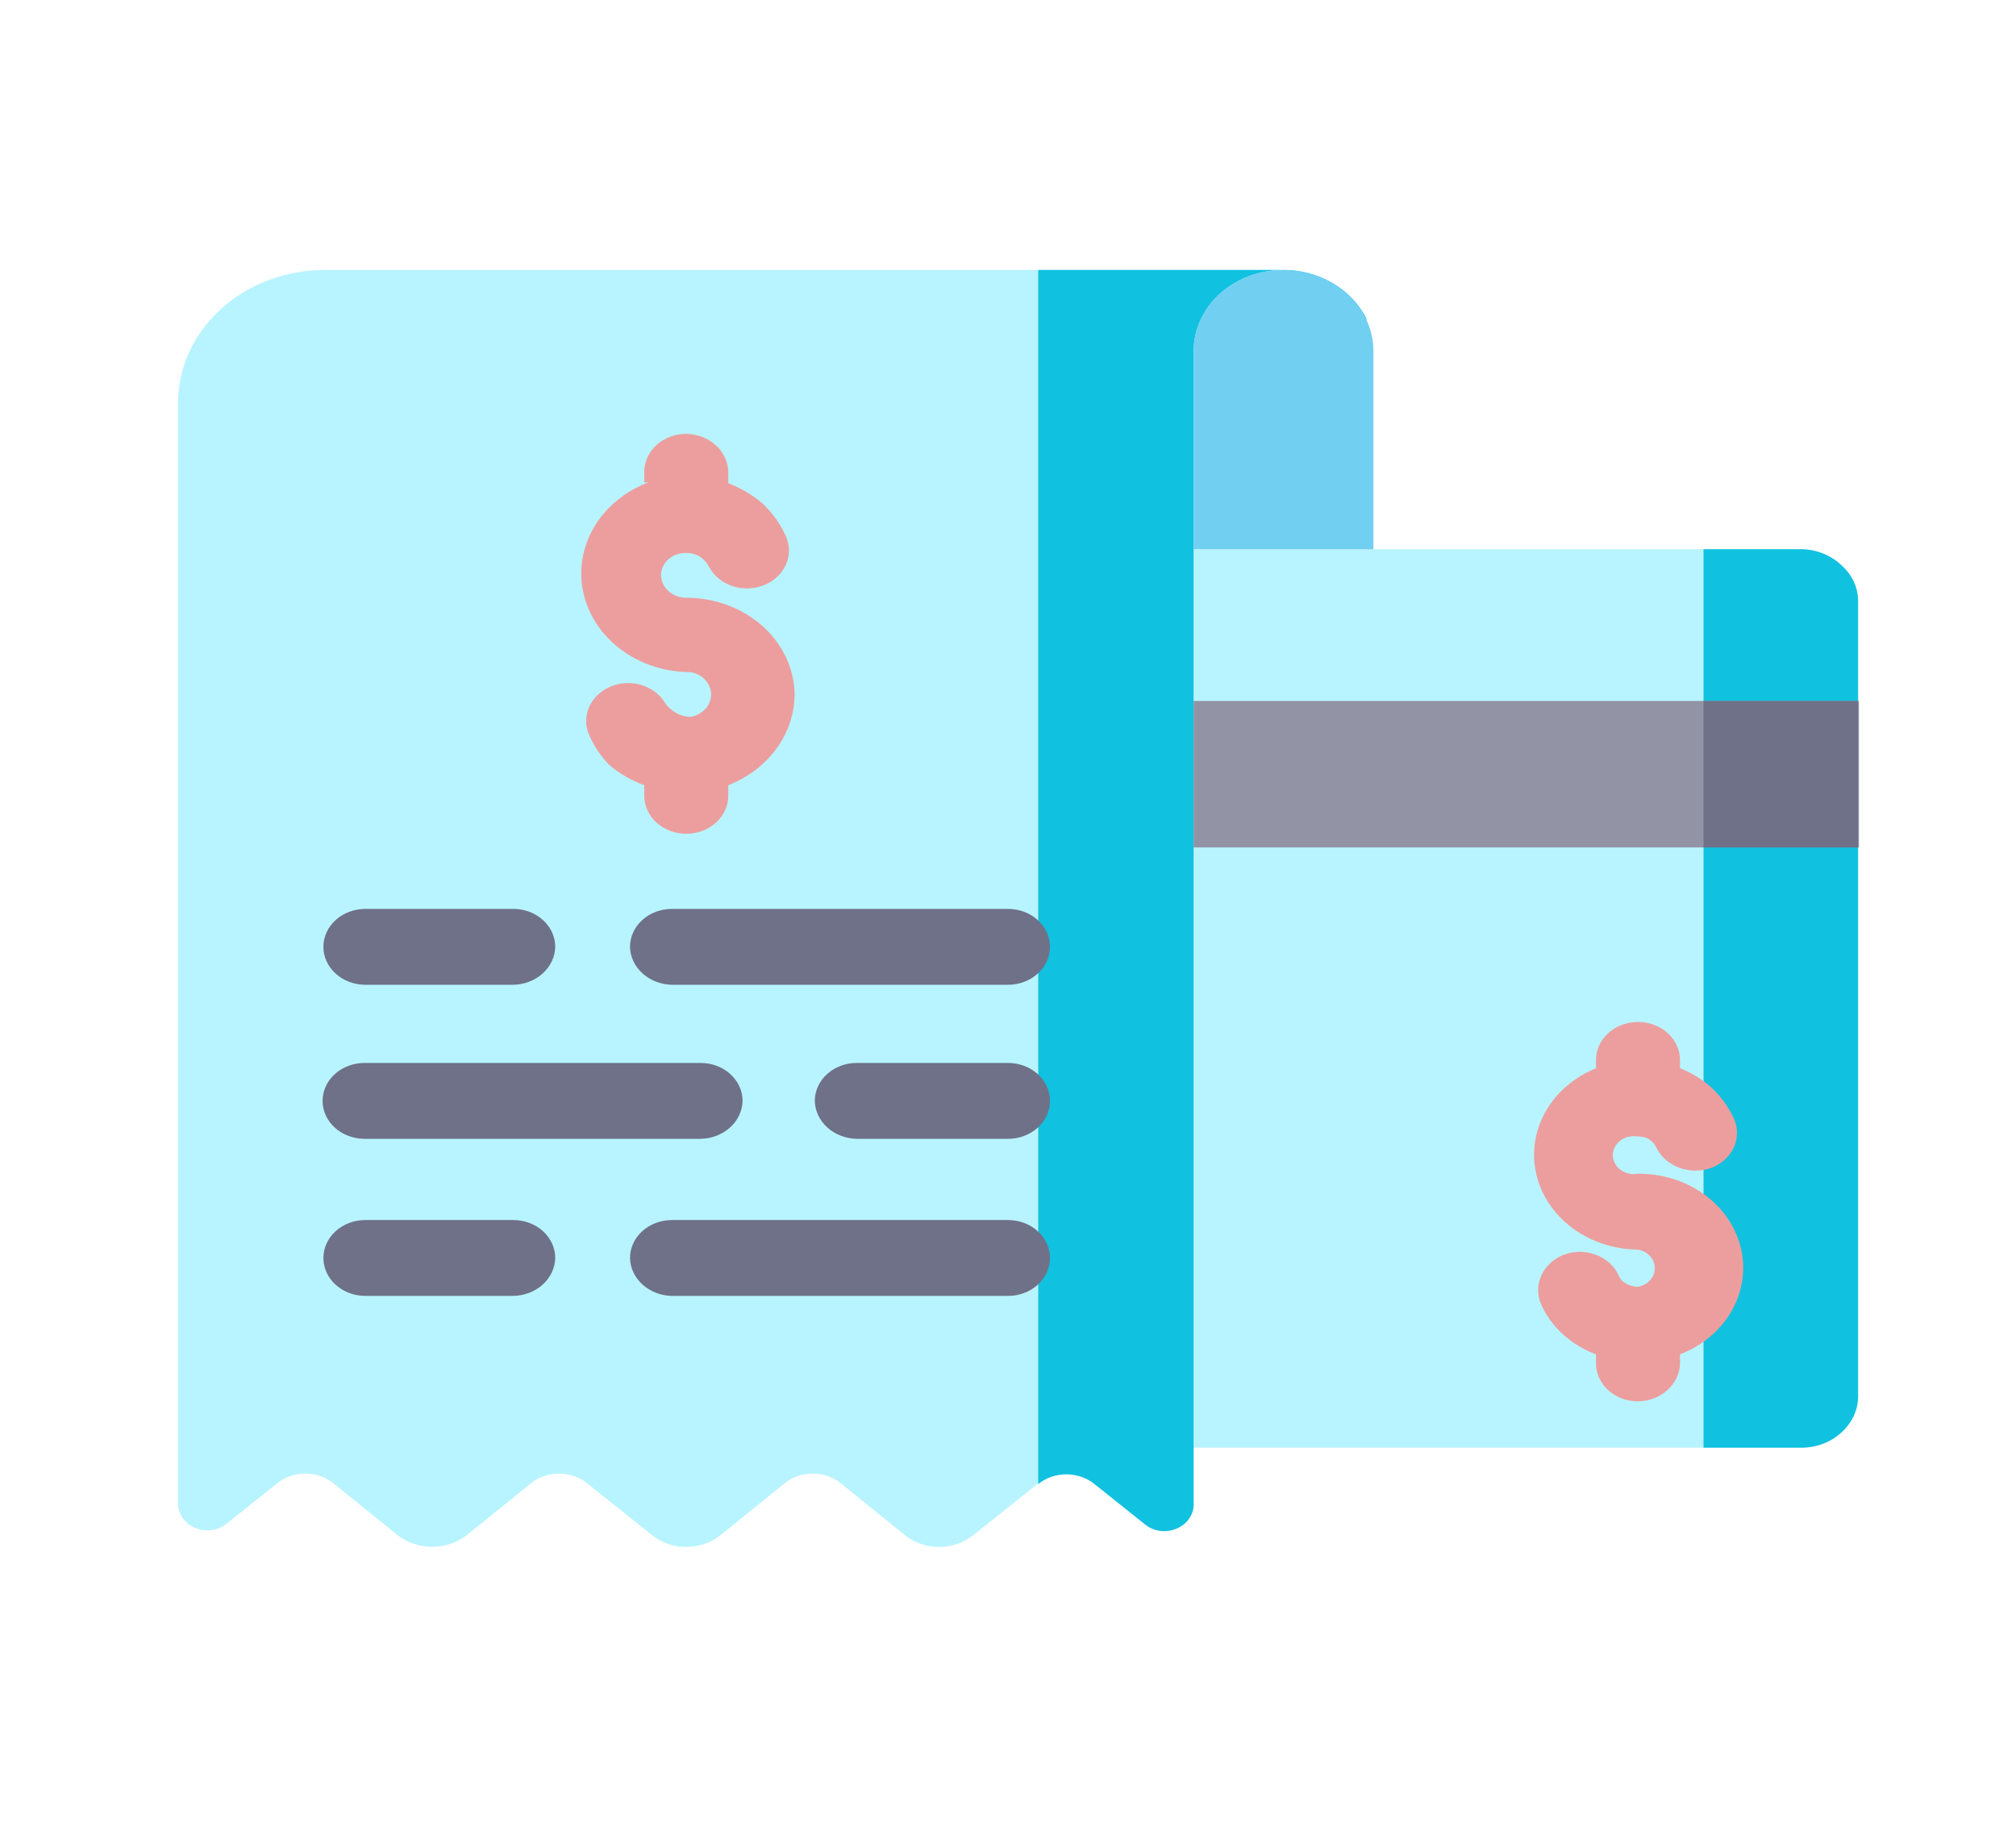 <svg width="212" height="193" viewBox="0 0 212 193" fill="none" xmlns="http://www.w3.org/2000/svg">
<path d="M125.523 57.764V152.267H189.388C190.177 152.267 190.958 152.126 191.687 151.853C192.416 151.58 193.078 151.18 193.636 150.677C194.194 150.173 194.636 149.574 194.938 148.916C195.24 148.257 195.395 147.552 195.395 146.839V63.271C195.403 62.557 195.25 61.85 194.947 61.192C194.643 60.533 194.195 59.937 193.628 59.44C193.079 58.921 192.422 58.506 191.694 58.218C190.966 57.93 190.183 57.776 189.388 57.764H125.523Z" fill="#B8F4FF"/>
<path d="M34.185 28.391C30.085 28.391 26.153 29.863 23.254 32.482C20.355 35.102 18.727 38.655 18.727 42.359V158.173C18.728 158.716 18.904 159.246 19.233 159.699C19.563 160.153 20.031 160.51 20.582 160.727C21.118 160.945 21.714 161.016 22.295 160.931C22.876 160.846 23.417 160.608 23.85 160.248L29.15 156.018C29.961 155.356 31.016 154.99 32.109 154.99C33.202 154.99 34.257 155.356 35.068 156.018L41.782 161.445C42.796 162.248 44.099 162.691 45.447 162.691C46.796 162.691 48.099 162.248 49.113 161.445L55.827 156.018C56.638 155.356 57.692 154.99 58.786 154.99C59.879 154.99 60.933 155.356 61.745 156.018L68.547 161.445C69.538 162.259 70.829 162.709 72.168 162.709C73.507 162.709 74.798 162.259 75.79 161.445L82.503 156.018C83.315 155.356 84.369 154.99 85.462 154.99C86.556 154.99 87.61 155.356 88.422 156.018L95.135 161.445C96.126 162.259 97.417 162.709 98.757 162.709C100.096 162.709 101.387 162.259 102.378 161.445L109.18 156.018C109.992 155.356 111.045 154.99 112.139 154.99C113.233 154.99 114.286 155.356 115.098 156.018L120.398 160.248C120.831 160.608 121.372 160.846 121.953 160.931C122.534 161.016 123.129 160.945 123.667 160.727C124.217 160.51 124.685 160.153 125.015 159.699C125.344 159.246 125.52 158.716 125.522 158.173V36.932C125.522 34.667 126.517 32.494 128.29 30.893C130.063 29.291 132.466 28.391 134.973 28.391H34.185ZM134.973 28.391L133.295 33.579H143.718C142.963 32.032 141.725 30.718 140.157 29.797C138.588 28.875 136.756 28.387 134.885 28.391" fill="#B8F4FF"/>
<path d="M109.18 28.391V156.098C109.991 155.436 111.045 155.07 112.139 155.07C113.232 155.07 114.286 155.436 115.098 156.098L120.398 160.328C120.831 160.688 121.371 160.926 121.953 161.011C122.534 161.096 123.129 161.025 123.666 160.807C124.217 160.59 124.685 160.233 125.014 159.779C125.344 159.326 125.52 158.796 125.521 158.253V36.932C125.521 34.667 126.517 32.494 128.29 30.893C130.063 29.291 132.466 28.391 134.973 28.391H109.18ZM134.973 28.391L133.295 33.579H143.718C142.963 32.032 141.725 30.718 140.156 29.797C138.588 28.875 136.756 28.387 134.885 28.391" fill="#11C1E0"/>
<path d="M144.427 57.764H125.523V36.932C125.523 34.667 126.519 32.494 128.292 30.893C130.065 29.291 132.468 28.391 134.975 28.391C137.482 28.391 139.886 29.291 141.658 30.893C143.431 32.494 144.427 34.667 144.427 36.932V57.764Z" fill="#71CFF2"/>
<path d="M179.141 57.764V152.267H189.387C190.177 152.274 190.96 152.136 191.688 151.861C192.417 151.587 193.077 151.182 193.627 150.67C194.189 150.17 194.635 149.574 194.939 148.916C195.242 148.257 195.397 147.552 195.394 146.839V63.271C195.402 62.557 195.249 61.85 194.946 61.192C194.642 60.533 194.194 59.937 193.627 59.44C193.081 58.917 192.424 58.5 191.696 58.212C190.968 57.924 190.182 57.771 189.387 57.764H179.141Z" fill="#11C1E0"/>
<path d="M195.483 73.727H125.523V89.132H195.483V73.727Z" fill="#9293A5"/>
<path d="M195.394 73.727H179.141V89.132H195.394V73.727Z" fill="#6F7188"/>
<path fill-rule="evenodd" clip-rule="evenodd" d="M167.834 112.358V111.48C167.834 110.422 168.3 109.407 169.127 108.659C169.956 107.91 171.08 107.49 172.251 107.49C173.422 107.49 174.546 107.91 175.373 108.659C176.202 109.407 176.668 110.422 176.668 111.48V112.358C177.922 112.852 179.061 113.556 180.024 114.434C180.999 115.362 181.778 116.444 182.321 117.626C182.766 118.59 182.774 119.674 182.345 120.644C181.915 121.614 181.082 122.394 180.024 122.814C178.944 123.22 177.732 123.23 176.645 122.843C175.556 122.455 174.678 121.701 174.194 120.739C174.1 120.5 173.949 120.283 173.753 120.101C173.565 119.911 173.333 119.761 173.073 119.665C172.813 119.568 172.532 119.526 172.251 119.542C171.93 119.483 171.599 119.489 171.281 119.56C170.964 119.631 170.667 119.765 170.414 119.952C170.16 120.14 169.956 120.375 169.816 120.642C169.676 120.91 169.603 121.202 169.603 121.497C169.603 121.793 169.676 122.086 169.816 122.352C169.956 122.62 170.16 122.855 170.414 123.043C170.667 123.229 170.964 123.363 171.281 123.434C171.599 123.506 171.93 123.512 172.251 123.453C174.783 123.43 177.246 124.202 179.22 125.635C181.195 127.068 182.558 129.075 183.079 131.315C183.599 133.554 183.245 135.887 182.076 137.918C180.908 139.948 178.996 141.549 176.668 142.449V143.407C176.645 144.459 176.172 145.462 175.349 146.206C174.525 146.951 173.415 147.378 172.251 147.398C171.08 147.398 169.956 146.977 169.127 146.229C168.3 145.481 167.834 144.465 167.834 143.407V142.449C166.546 141.968 165.377 141.262 164.392 140.372C163.407 139.482 162.625 138.425 162.093 137.261C161.644 136.286 161.632 135.191 162.062 134.207C162.49 133.224 163.325 132.431 164.389 131.993C164.928 131.784 165.508 131.674 166.094 131.67C166.68 131.665 167.262 131.766 167.804 131.967C168.347 132.167 168.839 132.463 169.255 132.838C169.669 133.213 169.997 133.658 170.219 134.148C170.314 134.388 170.464 134.606 170.661 134.787C171.104 135.132 171.666 135.329 172.251 135.345C172.75 135.254 173.199 135.009 173.521 134.653C173.844 134.297 174.019 133.851 174.019 133.39C174.019 132.929 173.844 132.484 173.521 132.127C173.199 131.771 172.75 131.526 172.251 131.434C169.734 131.411 167.302 130.612 165.356 129.17C163.411 127.727 162.07 125.727 161.555 123.501C161.039 121.275 161.381 118.957 162.523 116.93C163.665 114.904 165.538 113.291 167.834 112.358Z" fill="#EC9E9E"/>
<path fill-rule="evenodd" clip-rule="evenodd" d="M67.75 50.74V49.622C67.75 48.564 68.215 47.549 69.044 46.8C69.872 46.052 70.995 45.631 72.167 45.631C73.331 45.652 74.441 46.079 75.265 46.823C76.088 47.567 76.561 48.57 76.583 49.622V50.819C77.922 51.338 79.149 52.068 80.205 52.974C81.276 53.987 82.116 55.181 82.678 56.486C83.083 57.451 83.058 58.52 82.61 59.469C82.161 60.417 81.323 61.172 80.272 61.575C79.221 61.977 78.038 61.997 76.971 61.628C75.905 61.26 75.038 60.533 74.552 59.599C74.397 59.303 74.188 59.033 73.933 58.801C73.7 58.595 73.424 58.432 73.121 58.322C72.817 58.213 72.493 58.158 72.167 58.163C71.823 58.152 71.48 58.204 71.159 58.315C70.838 58.427 70.545 58.596 70.298 58.812C70.051 59.028 69.854 59.286 69.72 59.573C69.586 59.859 69.516 60.166 69.517 60.477C69.517 61.112 69.796 61.721 70.293 62.17C70.79 62.62 71.464 62.872 72.167 62.872C75.158 62.871 78.03 63.934 80.162 65.831C82.294 67.727 83.515 70.305 83.562 73.008C83.558 75.046 82.895 77.037 81.655 78.739C80.415 80.441 78.653 81.777 76.583 82.587V83.704C76.583 84.763 76.118 85.777 75.29 86.526C74.462 87.274 73.338 87.695 72.167 87.695C70.995 87.695 69.872 87.274 69.044 86.526C68.215 85.777 67.75 84.763 67.75 83.704V82.587C66.375 82.085 65.116 81.354 64.04 80.431C63.073 79.422 62.324 78.258 61.832 76.999C61.512 76.05 61.595 75.027 62.064 74.13C62.533 73.234 63.356 72.527 64.371 72.148C65.385 71.769 66.52 71.746 67.553 72.082C68.586 72.418 69.444 73.09 69.958 73.966C70.146 74.241 70.385 74.484 70.665 74.685C71.196 75.127 71.886 75.382 72.608 75.403C73.217 75.301 73.767 75.01 74.164 74.58C74.56 74.15 74.777 73.608 74.777 73.048C74.777 72.489 74.56 71.947 74.164 71.517C73.767 71.087 73.217 70.796 72.608 70.694C69.954 70.694 67.381 69.863 65.328 68.342C63.275 66.821 61.869 64.705 61.348 62.352C60.827 60 61.225 57.558 62.472 55.441C63.72 53.323 65.741 51.662 68.192 50.74H67.75Z" fill="#EC9E9E"/>
<path fill-rule="evenodd" clip-rule="evenodd" d="M38.425 103.579H53.971C55.136 103.558 56.246 103.131 57.069 102.387C57.893 101.643 58.365 100.64 58.388 99.588C58.388 98.529 57.922 97.514 57.094 96.765C56.266 96.017 55.142 95.597 53.971 95.597H38.425C37.253 95.597 36.13 96.017 35.301 96.765C34.473 97.514 34.008 98.529 34.008 99.588C34.008 100.646 34.473 101.661 35.301 102.409C36.13 103.158 37.253 103.579 38.425 103.579Z" fill="#6F7188"/>
<path fill-rule="evenodd" clip-rule="evenodd" d="M70.667 103.579H106C107.171 103.579 108.295 103.158 109.123 102.409C109.951 101.661 110.417 100.646 110.417 99.588C110.417 98.529 109.951 97.514 109.123 96.765C108.295 96.017 107.171 95.597 106 95.597H70.667C69.495 95.597 68.372 96.017 67.544 96.765C66.715 97.514 66.25 98.529 66.25 99.588C66.273 100.64 66.745 101.643 67.569 102.387C68.392 103.131 69.502 103.558 70.667 103.579Z" fill="#6F7188"/>
<path fill-rule="evenodd" clip-rule="evenodd" d="M106 111.8H90.1C88.929 111.8 87.805 112.22 86.977 112.968C86.149 113.717 85.684 114.732 85.684 115.79C85.706 116.842 86.179 117.846 87.002 118.59C87.826 119.333 88.936 119.761 90.1 119.781H106C107.172 119.781 108.295 119.361 109.124 118.612C109.951 117.864 110.417 116.849 110.417 115.79C110.417 114.732 109.951 113.717 109.124 112.968C108.295 112.22 107.172 111.8 106 111.8Z" fill="#6F7188"/>
<path fill-rule="evenodd" clip-rule="evenodd" d="M73.672 111.8H38.339C37.167 111.8 36.044 112.22 35.215 112.968C34.387 113.717 33.922 114.732 33.922 115.79C33.922 116.849 34.387 117.864 35.215 118.612C36.044 119.361 37.167 119.781 38.339 119.781H73.672C74.836 119.761 75.947 119.333 76.77 118.59C77.593 117.846 78.066 116.842 78.088 115.79C78.088 114.732 77.623 113.717 76.795 112.968C75.967 112.22 74.843 111.8 73.672 111.8Z" fill="#6F7188"/>
<path fill-rule="evenodd" clip-rule="evenodd" d="M38.425 136.303H53.971C55.136 136.283 56.246 135.856 57.069 135.112C57.893 134.368 58.365 133.364 58.388 132.312C58.388 131.254 57.922 130.239 57.094 129.49C56.266 128.742 55.142 128.322 53.971 128.322H38.425C37.253 128.322 36.13 128.742 35.301 129.49C34.473 130.239 34.008 131.254 34.008 132.312C34.008 133.371 34.473 134.386 35.301 135.135C36.13 135.883 37.253 136.303 38.425 136.303Z" fill="#6F7188"/>
<path fill-rule="evenodd" clip-rule="evenodd" d="M70.667 136.303H106C107.171 136.303 108.295 135.883 109.123 135.135C109.951 134.386 110.417 133.371 110.417 132.312C110.417 131.254 109.951 130.239 109.123 129.49C108.295 128.742 107.171 128.322 106 128.322H70.667C69.495 128.322 68.372 128.742 67.544 129.49C66.715 130.239 66.25 131.254 66.25 132.312C66.273 133.364 66.745 134.368 67.569 135.112C68.392 135.856 69.502 136.283 70.667 136.303Z" fill="#6F7188"/>
</svg>
